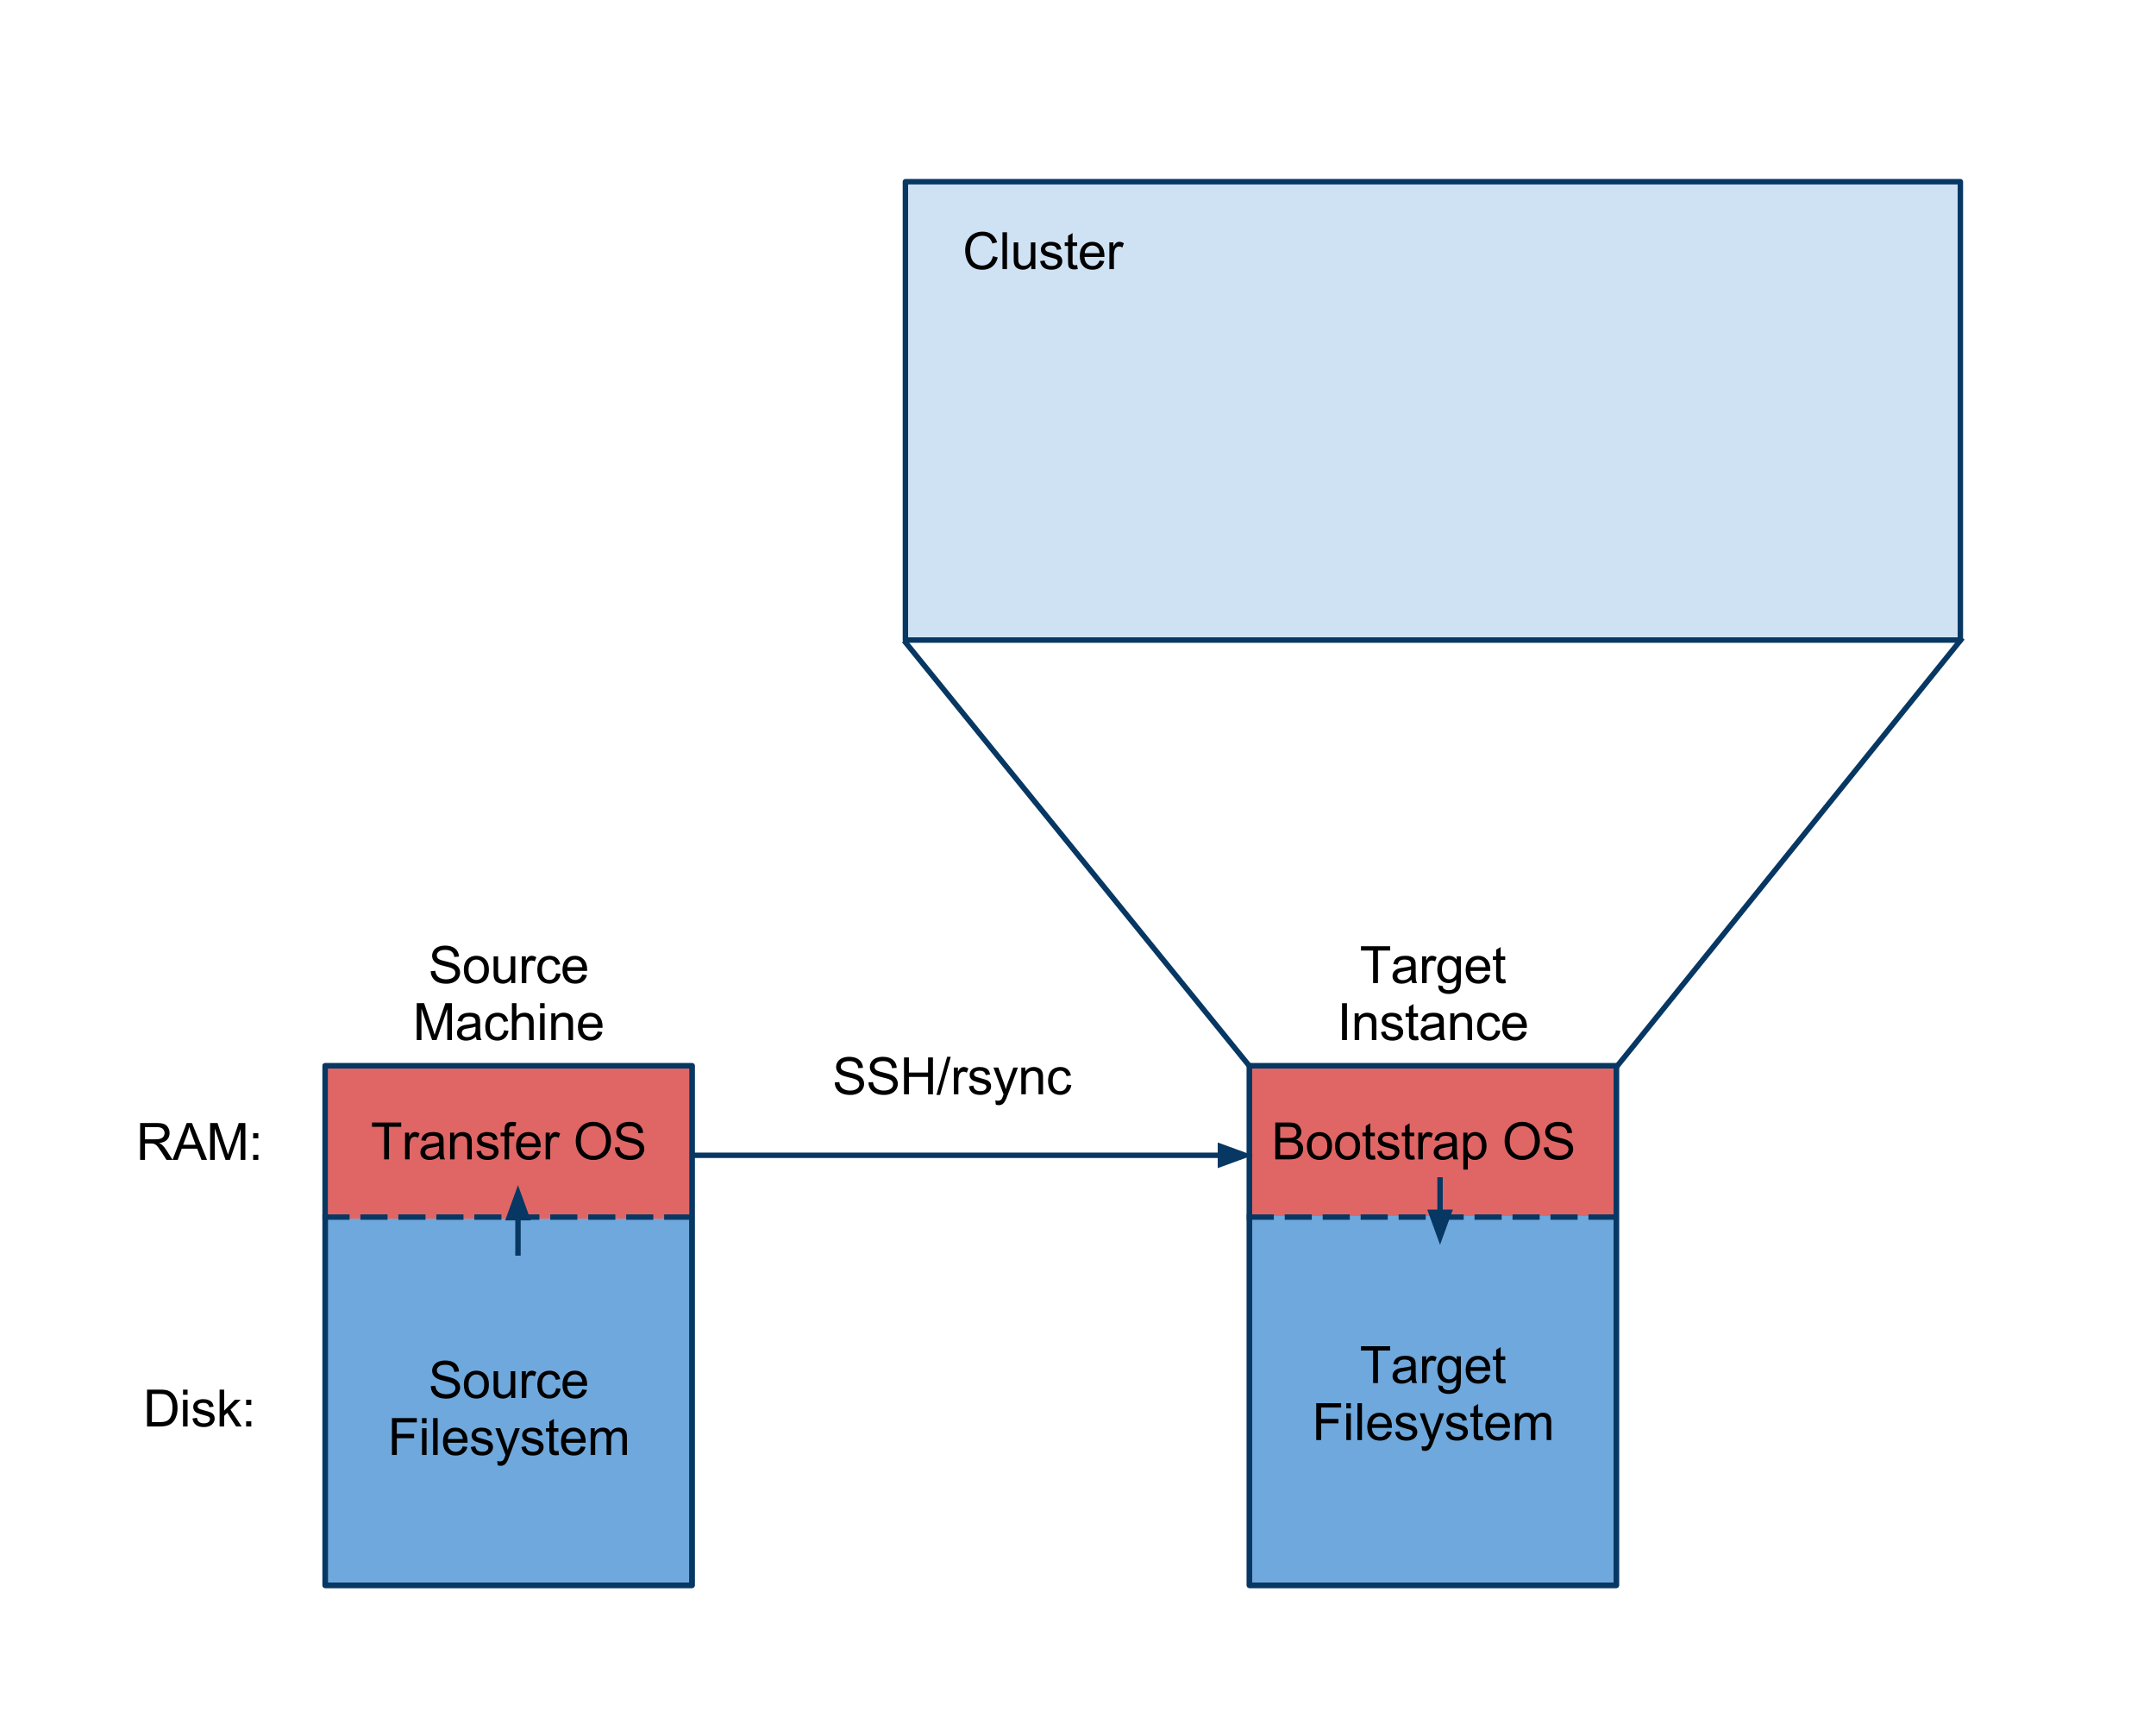 <?xml version="1.0" standalone="yes"?>

<svg version="1.1" viewBox="0.0 0.0 795.0 638.0" fill="none" stroke="none" stroke-linecap="square" stroke-miterlimit="10" clip-path="url(#clip0)" xmlns="http://www.w3.org/2000/svg" xmlns:xlink="http://www.w3.org/1999/xlink"><clipPath id="clip0"><path d="M0 0L795.0 0L795.0 638.0L0 638.0L0 0Z" clip-rule="nonzero"></path></clipPath><path d="M119.898 393.0L255.173 393.0L255.173 584.559L119.898 584.559Z" fill-rule="nonzero" fill="#6fa8dc" stroke="#073763" stroke-width="2.0" stroke-linejoin="round" stroke-linecap="butt"></path><path d="M120.323 393.0L254.748 393.0L254.748 449.378L120.323 449.378Z" fill-rule="nonzero" fill="#e06666"></path><path d="M119.898 393.0L255.173 393.0L255.173 584.559L119.898 584.559Z" fill-rule="nonzero" stroke="#073763" stroke-width="2.0" stroke-linejoin="round" stroke-linecap="butt"></path><path d="M119.898 448.78L255.173 448.78" fill-rule="nonzero" stroke="#073763" stroke-width="2.0" stroke-linejoin="round" stroke-linecap="butt" stroke-dasharray="8.0,6.0"></path><path d="M460.722 393.0L595.997 393.0L595.997 584.559L460.722 584.559Z" fill-rule="nonzero" fill="#6fa8dc" stroke="#073763" stroke-width="2.0" stroke-linejoin="round" stroke-linecap="butt"></path><path d="M461.147 393.0L595.572 393.0L595.572 448.37L461.147 448.37Z" fill-rule="nonzero" fill="#e06666"></path><path d="M460.722 393.0L595.997 393.0L595.997 584.559L460.722 584.559Z" fill-rule="nonzero" stroke="#073763" stroke-width="2.0" stroke-linejoin="round" stroke-linecap="butt"></path><path d="M460.722 448.78L595.997 448.78" fill-rule="nonzero" stroke="#073763" stroke-width="2.0" stroke-linejoin="round" stroke-linecap="butt" stroke-dasharray="8.0,6.0"></path><path d="M158.836 511.113L160.524 510.973Q160.649 511.988 161.086 512.644Q161.524 513.301 162.453 513.707Q163.383 514.113 164.539 514.113Q165.571 514.113 166.36 513.801Q167.149 513.488 167.539 512.957Q167.93 512.426 167.93 511.801Q167.93 511.16 167.555 510.683Q167.18 510.207 166.321 509.879Q165.774 509.66 163.899 509.215Q162.024 508.769 161.274 508.363Q160.305 507.848 159.828 507.098Q159.352 506.348 159.352 505.41Q159.352 504.379 159.938 503.48Q160.524 502.582 161.641 502.121Q162.758 501.66 164.133 501.66Q165.649 501.66 166.805 502.144Q167.961 502.629 168.578 503.574Q169.196 504.519 169.243 505.723L167.524 505.848Q167.383 504.566 166.578 503.902Q165.774 503.238 164.211 503.238Q162.586 503.238 161.836 503.84Q161.086 504.441 161.086 505.285Q161.086 506.019 161.618 506.488Q162.133 506.957 164.328 507.457Q166.524 507.957 167.336 508.332Q168.524 508.879 169.094 509.715Q169.664 510.551 169.664 511.644Q169.664 512.738 169.039 513.699Q168.414 514.66 167.25 515.191Q166.086 515.723 164.633 515.723Q162.789 515.723 161.539 515.183Q160.289 514.644 159.578 513.566Q158.868 512.488 158.836 511.113ZM171.039 510.566Q171.039 507.832 172.571 506.504Q173.836 505.41 175.664 505.41Q177.696 505.41 178.985 506.746Q180.274 508.082 180.274 510.426Q180.274 512.332 179.703 513.418Q179.133 514.504 178.047 515.105Q176.961 515.707 175.664 515.707Q173.602 515.707 172.321 514.379Q171.039 513.051 171.039 510.566ZM172.758 510.566Q172.758 512.457 173.586 513.394Q174.414 514.332 175.664 514.332Q176.914 514.332 177.735 513.387Q178.555 512.441 178.555 510.504Q178.555 508.676 177.727 507.738Q176.899 506.801 175.664 506.801Q174.414 506.801 173.586 507.738Q172.758 508.676 172.758 510.566ZM188.493 515.488L188.493 514.035Q187.352 515.707 185.368 515.707Q184.508 515.707 183.75 515.371Q182.993 515.035 182.625 514.535Q182.258 514.035 182.102 513.301Q182.008 512.801 182.008 511.738L182.008 505.629L183.68 505.629L183.68 511.098Q183.68 512.41 183.774 512.863Q183.93 513.519 184.446 513.894Q184.961 514.269 185.711 514.269Q186.461 514.269 187.118 513.887Q187.774 513.504 188.047 512.84Q188.321 512.176 188.321 510.91L188.321 505.629L189.993 505.629L189.993 515.488L188.493 515.488ZM192.399 515.488L192.399 505.629L193.899 505.629L193.899 507.129Q194.477 506.082 194.961 505.746Q195.446 505.41 196.039 505.41Q196.883 505.41 197.758 505.957L197.18 507.504Q196.571 507.144 195.946 507.144Q195.399 507.144 194.969 507.473Q194.539 507.801 194.352 508.379Q194.071 509.269 194.071 510.332L194.071 515.488L192.399 515.488ZM205.071 511.879L206.711 512.098Q206.446 513.785 205.336 514.746Q204.227 515.707 202.602 515.707Q200.586 515.707 199.36 514.387Q198.133 513.066 198.133 510.598Q198.133 509.004 198.657 507.808Q199.18 506.613 200.266 506.012Q201.352 505.41 202.618 505.41Q204.227 505.41 205.243 506.223Q206.258 507.035 206.555 508.535L204.93 508.785Q204.696 507.785 204.102 507.285Q203.508 506.785 202.68 506.785Q201.414 506.785 200.625 507.691Q199.836 508.598 199.836 510.551Q199.836 512.535 200.602 513.433Q201.368 514.332 202.586 514.332Q203.571 514.332 204.227 513.73Q204.883 513.129 205.071 511.879ZM214.711 512.316L216.43 512.535Q216.024 514.035 214.922 514.871Q213.821 515.707 212.102 515.707Q209.946 515.707 208.68 514.379Q207.414 513.051 207.414 510.644Q207.414 508.16 208.688 506.785Q209.961 505.41 212.008 505.41Q213.993 505.41 215.243 506.754Q216.493 508.098 216.493 510.551Q216.493 510.691 216.477 510.988L209.133 510.988Q209.227 512.613 210.055 513.473Q210.883 514.332 212.118 514.332Q213.024 514.332 213.672 513.855Q214.321 513.379 214.711 512.316ZM209.227 509.613L214.727 509.613Q214.618 508.379 214.102 507.754Q213.305 506.785 212.024 506.785Q210.883 506.785 210.094 507.558Q209.305 508.332 209.227 509.613Z" fill-rule="nonzero" fill="#000000"></path><path d="M144.524 536.488L144.524 522.894L153.696 522.894L153.696 524.488L146.321 524.488L146.321 528.707L152.696 528.707L152.696 530.316L146.321 530.316L146.321 536.488L144.524 536.488ZM155.618 524.801L155.618 522.894L157.289 522.894L157.289 524.801L155.618 524.801ZM155.618 536.488L155.618 526.629L157.289 526.629L157.289 536.488L155.618 536.488ZM159.711 536.488L159.711 522.894L161.383 522.894L161.383 536.488L159.711 536.488ZM170.633 533.316L172.352 533.535Q171.946 535.035 170.844 535.871Q169.743 536.707 168.024 536.707Q165.868 536.707 164.602 535.379Q163.336 534.051 163.336 531.644Q163.336 529.16 164.61 527.785Q165.883 526.41 167.93 526.41Q169.914 526.41 171.164 527.754Q172.414 529.098 172.414 531.551Q172.414 531.691 172.399 531.988L165.055 531.988Q165.149 533.613 165.977 534.473Q166.805 535.332 168.039 535.332Q168.946 535.332 169.594 534.855Q170.243 534.379 170.633 533.316ZM165.149 530.613L170.649 530.613Q170.539 529.379 170.024 528.754Q169.227 527.785 167.946 527.785Q166.805 527.785 166.016 528.558Q165.227 529.332 165.149 530.613ZM173.602 533.551L175.258 533.285Q175.399 534.285 176.032 534.808Q176.664 535.332 177.805 535.332Q178.961 535.332 179.516 534.863Q180.071 534.394 180.071 533.769Q180.071 533.207 179.586 532.879Q179.243 532.66 177.883 532.316Q176.039 531.848 175.328 531.512Q174.618 531.176 174.25 530.574Q173.883 529.973 173.883 529.254Q173.883 528.598 174.188 528.035Q174.493 527.473 175.008 527.098Q175.399 526.816 176.071 526.613Q176.743 526.41 177.508 526.41Q178.68 526.41 179.555 526.746Q180.43 527.082 180.844 527.652Q181.258 528.223 181.414 529.176L179.789 529.394Q179.68 528.644 179.141 528.215Q178.602 527.785 177.633 527.785Q176.477 527.785 175.993 528.168Q175.508 528.551 175.508 529.051Q175.508 529.379 175.711 529.644Q175.914 529.91 176.352 530.082Q176.602 530.176 177.821 530.519Q179.586 530.988 180.289 531.285Q180.993 531.582 181.391 532.16Q181.789 532.738 181.789 533.598Q181.789 534.426 181.305 535.168Q180.821 535.91 179.899 536.308Q178.977 536.707 177.821 536.707Q175.899 536.707 174.891 535.91Q173.883 535.113 173.602 533.551ZM183.524 540.285L183.352 538.723Q183.899 538.863 184.305 538.863Q184.852 538.863 185.188 538.676Q185.524 538.488 185.743 538.16Q185.899 537.91 186.243 536.91Q186.289 536.769 186.399 536.504L182.664 526.629L184.461 526.629L186.508 532.348Q186.914 533.426 187.227 534.629Q187.508 533.473 187.914 532.379L190.008 526.629L191.68 526.629L187.93 536.66Q187.336 538.285 186.993 538.894Q186.555 539.723 185.977 540.105Q185.399 540.488 184.602 540.488Q184.118 540.488 183.524 540.285ZM192.258 533.551L193.914 533.285Q194.055 534.285 194.688 534.808Q195.321 535.332 196.461 535.332Q197.618 535.332 198.172 534.863Q198.727 534.394 198.727 533.769Q198.727 533.207 198.243 532.879Q197.899 532.66 196.539 532.316Q194.696 531.848 193.985 531.512Q193.274 531.176 192.907 530.574Q192.539 529.973 192.539 529.254Q192.539 528.598 192.844 528.035Q193.149 527.473 193.664 527.098Q194.055 526.816 194.727 526.613Q195.399 526.41 196.164 526.41Q197.336 526.41 198.211 526.746Q199.086 527.082 199.5 527.652Q199.914 528.223 200.071 529.176L198.446 529.394Q198.336 528.644 197.797 528.215Q197.258 527.785 196.289 527.785Q195.133 527.785 194.649 528.168Q194.164 528.551 194.164 529.051Q194.164 529.379 194.368 529.644Q194.571 529.91 195.008 530.082Q195.258 530.176 196.477 530.519Q198.243 530.988 198.946 531.285Q199.649 531.582 200.047 532.16Q200.446 532.738 200.446 533.598Q200.446 534.426 199.961 535.168Q199.477 535.91 198.555 536.308Q197.633 536.707 196.477 536.707Q194.555 536.707 193.547 535.91Q192.539 535.113 192.258 533.551ZM205.914 534.988L206.149 536.473Q205.446 536.613 204.883 536.613Q203.977 536.613 203.477 536.324Q202.977 536.035 202.774 535.574Q202.571 535.113 202.571 533.598L202.571 527.941L201.336 527.941L201.336 526.629L202.571 526.629L202.571 524.191L204.227 523.191L204.227 526.629L205.914 526.629L205.914 527.941L204.227 527.941L204.227 533.691Q204.227 534.41 204.313 534.613Q204.399 534.816 204.602 534.941Q204.805 535.066 205.18 535.066Q205.446 535.066 205.914 534.988ZM214.18 533.316L215.899 533.535Q215.493 535.035 214.391 535.871Q213.289 536.707 211.571 536.707Q209.414 536.707 208.149 535.379Q206.883 534.051 206.883 531.644Q206.883 529.16 208.157 527.785Q209.43 526.41 211.477 526.41Q213.461 526.41 214.711 527.754Q215.961 529.098 215.961 531.551Q215.961 531.691 215.946 531.988L208.602 531.988Q208.696 533.613 209.524 534.473Q210.352 535.332 211.586 535.332Q212.493 535.332 213.141 534.855Q213.789 534.379 214.18 533.316ZM208.696 530.613L214.196 530.613Q214.086 529.379 213.571 528.754Q212.774 527.785 211.493 527.785Q210.352 527.785 209.563 528.558Q208.774 529.332 208.696 530.613ZM217.805 536.488L217.805 526.629L219.305 526.629L219.305 528.019Q219.758 527.301 220.532 526.855Q221.305 526.41 222.289 526.41Q223.383 526.41 224.086 526.863Q224.789 527.316 225.071 528.144Q226.243 526.41 228.118 526.41Q229.586 526.41 230.375 527.223Q231.164 528.035 231.164 529.723L231.164 536.488L229.493 536.488L229.493 530.285Q229.493 529.285 229.336 528.84Q229.18 528.394 228.75 528.129Q228.321 527.863 227.743 527.863Q226.711 527.863 226.024 528.551Q225.336 529.238 225.336 530.769L225.336 536.488L223.664 536.488L223.664 530.082Q223.664 528.973 223.258 528.418Q222.852 527.863 221.914 527.863Q221.211 527.863 220.61 528.23Q220.008 528.598 219.743 529.316Q219.477 530.035 219.477 531.379L219.477 536.488L217.805 536.488Z" fill-rule="nonzero" fill="#000000"></path><path d="M141.645 427.496L141.645 415.496L137.176 415.496L137.176 413.902L147.942 413.902L147.942 415.496L143.442 415.496L143.442 427.496L141.645 427.496ZM149.364 427.496L149.364 417.637L150.864 417.637L150.864 419.137Q151.442 418.09 151.926 417.754Q152.41 417.418 153.004 417.418Q153.848 417.418 154.723 417.965L154.145 419.512Q153.535 419.152 152.91 419.152Q152.364 419.152 151.934 419.48Q151.504 419.809 151.317 420.387Q151.035 421.277 151.035 422.34L151.035 427.496L149.364 427.496ZM162.02 426.277Q161.082 427.074 160.223 427.394Q159.364 427.715 158.379 427.715Q156.77 427.715 155.895 426.926Q155.02 426.137 155.02 424.902Q155.02 424.168 155.348 423.574Q155.676 422.98 156.207 422.621Q156.739 422.262 157.41 422.074Q157.91 421.934 158.895 421.824Q160.926 421.574 161.879 421.246Q161.879 420.902 161.879 420.809Q161.879 419.793 161.41 419.371Q160.77 418.809 159.504 418.809Q158.332 418.809 157.77 419.215Q157.207 419.621 156.942 420.684L155.301 420.449Q155.535 419.402 156.043 418.762Q156.551 418.121 157.512 417.769Q158.473 417.418 159.754 417.418Q161.02 417.418 161.801 417.715Q162.582 418.012 162.957 418.465Q163.332 418.918 163.473 419.605Q163.567 420.027 163.567 421.137L163.567 423.371Q163.567 425.699 163.668 426.316Q163.77 426.934 164.098 427.496L162.348 427.496Q162.082 426.98 162.02 426.277ZM161.879 422.559Q160.973 422.918 159.145 423.184Q158.114 423.324 157.692 423.512Q157.27 423.699 157.035 424.059Q156.801 424.418 156.801 424.855Q156.801 425.527 157.309 425.973Q157.817 426.418 158.785 426.418Q159.754 426.418 160.504 425.988Q161.254 425.559 161.614 424.84Q161.879 424.262 161.879 423.168L161.879 422.559ZM165.957 427.496L165.957 417.637L167.457 417.637L167.457 419.043Q168.551 417.418 170.598 417.418Q171.489 417.418 172.239 417.738Q172.989 418.059 173.356 418.582Q173.723 419.105 173.879 419.809Q173.973 420.277 173.973 421.434L173.973 427.496L172.301 427.496L172.301 421.496Q172.301 420.48 172.106 419.973Q171.91 419.465 171.41 419.168Q170.91 418.871 170.239 418.871Q169.176 418.871 168.403 419.543Q167.629 420.215 167.629 422.121L167.629 427.496L165.957 427.496ZM175.66 424.559L177.317 424.293Q177.457 425.293 178.09 425.816Q178.723 426.34 179.864 426.34Q181.02 426.34 181.575 425.871Q182.129 425.402 182.129 424.777Q182.129 424.215 181.645 423.887Q181.301 423.668 179.942 423.324Q178.098 422.855 177.387 422.519Q176.676 422.184 176.309 421.582Q175.942 420.98 175.942 420.262Q175.942 419.605 176.246 419.043Q176.551 418.48 177.067 418.105Q177.457 417.824 178.129 417.621Q178.801 417.418 179.567 417.418Q180.739 417.418 181.614 417.754Q182.489 418.09 182.903 418.66Q183.317 419.23 183.473 420.184L181.848 420.402Q181.739 419.652 181.2 419.223Q180.66 418.793 179.692 418.793Q178.535 418.793 178.051 419.176Q177.567 419.559 177.567 420.059Q177.567 420.387 177.77 420.652Q177.973 420.918 178.41 421.09Q178.66 421.184 179.879 421.527Q181.645 421.996 182.348 422.293Q183.051 422.59 183.45 423.168Q183.848 423.746 183.848 424.605Q183.848 425.434 183.364 426.176Q182.879 426.918 181.957 427.316Q181.035 427.715 179.879 427.715Q177.957 427.715 176.95 426.918Q175.942 426.121 175.66 424.559ZM186.067 427.496L186.067 418.949L184.582 418.949L184.582 417.637L186.067 417.637L186.067 416.59Q186.067 415.605 186.239 415.121Q186.473 414.465 187.082 414.066Q187.692 413.668 188.785 413.668Q189.489 413.668 190.348 413.824L190.098 415.293Q189.582 415.199 189.114 415.199Q188.348 415.199 188.035 415.519Q187.723 415.84 187.723 416.73L187.723 417.637L189.645 417.637L189.645 418.949L187.723 418.949L187.723 427.496L186.067 427.496ZM197.598 424.324L199.317 424.543Q198.91 426.043 197.809 426.879Q196.707 427.715 194.989 427.715Q192.832 427.715 191.567 426.387Q190.301 425.059 190.301 422.652Q190.301 420.168 191.575 418.793Q192.848 417.418 194.895 417.418Q196.879 417.418 198.129 418.762Q199.379 420.105 199.379 422.559Q199.379 422.699 199.364 422.996L192.02 422.996Q192.114 424.621 192.942 425.48Q193.77 426.34 195.004 426.34Q195.91 426.34 196.559 425.863Q197.207 425.387 197.598 424.324ZM192.114 421.621L197.614 421.621Q197.504 420.387 196.989 419.762Q196.192 418.793 194.91 418.793Q193.77 418.793 192.981 419.566Q192.192 420.34 192.114 421.621ZM201.207 427.496L201.207 417.637L202.707 417.637L202.707 419.137Q203.285 418.09 203.77 417.754Q204.254 417.418 204.848 417.418Q205.692 417.418 206.567 417.965L205.989 419.512Q205.379 419.152 204.754 419.152Q204.207 419.152 203.778 419.48Q203.348 419.809 203.16 420.387Q202.879 421.277 202.879 422.34L202.879 427.496L201.207 427.496ZM212.301 420.871Q212.301 417.48 214.121 415.566Q215.942 413.652 218.817 413.652Q220.692 413.652 222.207 414.551Q223.723 415.449 224.512 417.059Q225.301 418.668 225.301 420.715Q225.301 422.777 224.465 424.41Q223.629 426.043 222.098 426.887Q220.567 427.73 218.801 427.73Q216.879 427.73 215.371 426.801Q213.864 425.871 213.082 424.269Q212.301 422.668 212.301 420.871ZM214.16 420.902Q214.16 423.355 215.481 424.769Q216.801 426.184 218.785 426.184Q220.817 426.184 222.129 424.754Q223.442 423.324 223.442 420.699Q223.442 419.043 222.887 417.809Q222.332 416.574 221.246 415.887Q220.16 415.199 218.817 415.199Q216.91 415.199 215.535 416.512Q214.16 417.824 214.16 420.902ZM226.739 423.121L228.426 422.98Q228.551 423.996 228.989 424.652Q229.426 425.309 230.356 425.715Q231.285 426.121 232.442 426.121Q233.473 426.121 234.262 425.809Q235.051 425.496 235.442 424.965Q235.832 424.434 235.832 423.809Q235.832 423.168 235.457 422.691Q235.082 422.215 234.223 421.887Q233.676 421.668 231.801 421.223Q229.926 420.777 229.176 420.371Q228.207 419.855 227.731 419.105Q227.254 418.355 227.254 417.418Q227.254 416.387 227.84 415.488Q228.426 414.59 229.543 414.129Q230.66 413.668 232.035 413.668Q233.551 413.668 234.707 414.152Q235.864 414.637 236.481 415.582Q237.098 416.527 237.145 417.73L235.426 417.855Q235.285 416.574 234.481 415.91Q233.676 415.246 232.114 415.246Q230.489 415.246 229.739 415.848Q228.989 416.449 228.989 417.293Q228.989 418.027 229.52 418.496Q230.035 418.965 232.231 419.465Q234.426 419.965 235.239 420.34Q236.426 420.887 236.996 421.723Q237.567 422.559 237.567 423.652Q237.567 424.746 236.942 425.707Q236.317 426.668 235.153 427.199Q233.989 427.73 232.535 427.73Q230.692 427.73 229.442 427.191Q228.192 426.652 227.481 425.574Q226.77 424.496 226.739 423.121Z" fill-rule="nonzero" fill="#000000"></path><path d="M470.254 427.5L470.254 413.906L475.364 413.906Q476.91 413.906 477.856 414.312Q478.801 414.719 479.332 415.578Q479.864 416.438 479.864 417.375Q479.864 418.25 479.395 419.023Q478.926 419.797 477.957 420.266Q479.192 420.625 479.856 421.5Q480.52 422.375 480.52 423.562Q480.52 424.516 480.121 425.336Q479.723 426.156 479.129 426.602Q478.535 427.047 477.637 427.273Q476.739 427.5 475.442 427.5L470.254 427.5ZM472.051 419.609L474.989 419.609Q476.192 419.609 476.707 419.453Q477.395 419.25 477.746 418.781Q478.098 418.312 478.098 417.594Q478.098 416.922 477.77 416.406Q477.442 415.891 476.84 415.695Q476.239 415.5 474.77 415.5L472.051 415.5L472.051 419.609ZM472.051 425.891L475.442 425.891Q476.317 425.891 476.66 425.828Q477.285 425.719 477.707 425.461Q478.129 425.203 478.395 424.703Q478.66 424.203 478.66 423.562Q478.66 422.797 478.27 422.234Q477.879 421.672 477.192 421.445Q476.504 421.219 475.207 421.219L472.051 421.219L472.051 425.891ZM481.926 422.578Q481.926 419.844 483.457 418.516Q484.723 417.422 486.551 417.422Q488.582 417.422 489.871 418.758Q491.16 420.094 491.16 422.438Q491.16 424.344 490.59 425.43Q490.02 426.516 488.934 427.117Q487.848 427.719 486.551 427.719Q484.489 427.719 483.207 426.391Q481.926 425.062 481.926 422.578ZM483.645 422.578Q483.645 424.469 484.473 425.406Q485.301 426.344 486.551 426.344Q487.801 426.344 488.621 425.398Q489.442 424.453 489.442 422.516Q489.442 420.688 488.614 419.75Q487.785 418.812 486.551 418.812Q485.301 418.812 484.473 419.75Q483.645 420.688 483.645 422.578ZM492.301 422.578Q492.301 419.844 493.832 418.516Q495.098 417.422 496.926 417.422Q498.957 417.422 500.246 418.758Q501.535 420.094 501.535 422.438Q501.535 424.344 500.965 425.43Q500.395 426.516 499.309 427.117Q498.223 427.719 496.926 427.719Q494.864 427.719 493.582 426.391Q492.301 425.062 492.301 422.578ZM494.02 422.578Q494.02 424.469 494.848 425.406Q495.676 426.344 496.926 426.344Q498.176 426.344 498.996 425.398Q499.817 424.453 499.817 422.516Q499.817 420.688 498.989 419.75Q498.16 418.812 496.926 418.812Q495.676 418.812 494.848 419.75Q494.02 420.688 494.02 422.578ZM506.957 426.0L507.192 427.484Q506.489 427.625 505.926 427.625Q505.02 427.625 504.52 427.336Q504.02 427.047 503.817 426.586Q503.614 426.125 503.614 424.609L503.614 418.953L502.379 418.953L502.379 417.641L503.614 417.641L503.614 415.203L505.27 414.203L505.27 417.641L506.957 417.641L506.957 418.953L505.27 418.953L505.27 424.703Q505.27 425.422 505.356 425.625Q505.442 425.828 505.645 425.953Q505.848 426.078 506.223 426.078Q506.489 426.078 506.957 426.0ZM507.817 424.562L509.473 424.297Q509.614 425.297 510.246 425.82Q510.879 426.344 512.02 426.344Q513.176 426.344 513.731 425.875Q514.285 425.406 514.285 424.781Q514.285 424.219 513.801 423.891Q513.457 423.672 512.098 423.328Q510.254 422.859 509.543 422.523Q508.832 422.188 508.465 421.586Q508.098 420.984 508.098 420.266Q508.098 419.609 508.403 419.047Q508.707 418.484 509.223 418.109Q509.614 417.828 510.285 417.625Q510.957 417.422 511.723 417.422Q512.895 417.422 513.77 417.758Q514.645 418.094 515.059 418.664Q515.473 419.234 515.629 420.188L514.004 420.406Q513.895 419.656 513.356 419.227Q512.817 418.797 511.848 418.797Q510.692 418.797 510.207 419.18Q509.723 419.562 509.723 420.062Q509.723 420.391 509.926 420.656Q510.129 420.922 510.567 421.094Q510.817 421.188 512.035 421.531Q513.801 422.0 514.504 422.297Q515.207 422.594 515.606 423.172Q516.004 423.75 516.004 424.609Q516.004 425.438 515.52 426.18Q515.035 426.922 514.114 427.32Q513.192 427.719 512.035 427.719Q510.114 427.719 509.106 426.922Q508.098 426.125 507.817 424.562ZM521.473 426.0L521.707 427.484Q521.004 427.625 520.442 427.625Q519.535 427.625 519.035 427.336Q518.535 427.047 518.332 426.586Q518.129 426.125 518.129 424.609L518.129 418.953L516.895 418.953L516.895 417.641L518.129 417.641L518.129 415.203L519.785 414.203L519.785 417.641L521.473 417.641L521.473 418.953L519.785 418.953L519.785 424.703Q519.785 425.422 519.871 425.625Q519.957 425.828 520.16 425.953Q520.364 426.078 520.739 426.078Q521.004 426.078 521.473 426.0ZM522.989 427.5L522.989 417.641L524.489 417.641L524.489 419.141Q525.067 418.094 525.551 417.758Q526.035 417.422 526.629 417.422Q527.473 417.422 528.348 417.969L527.77 419.516Q527.16 419.156 526.535 419.156Q525.989 419.156 525.559 419.484Q525.129 419.812 524.942 420.391Q524.66 421.281 524.66 422.344L524.66 427.5L522.989 427.5ZM535.645 426.281Q534.707 427.078 533.848 427.398Q532.989 427.719 532.004 427.719Q530.395 427.719 529.52 426.93Q528.645 426.141 528.645 424.906Q528.645 424.172 528.973 423.578Q529.301 422.984 529.832 422.625Q530.364 422.266 531.035 422.078Q531.535 421.938 532.52 421.828Q534.551 421.578 535.504 421.25Q535.504 420.906 535.504 420.812Q535.504 419.797 535.035 419.375Q534.395 418.812 533.129 418.812Q531.957 418.812 531.395 419.219Q530.832 419.625 530.567 420.688L528.926 420.453Q529.16 419.406 529.668 418.766Q530.176 418.125 531.137 417.773Q532.098 417.422 533.379 417.422Q534.645 417.422 535.426 417.719Q536.207 418.016 536.582 418.469Q536.957 418.922 537.098 419.609Q537.192 420.031 537.192 421.141L537.192 423.375Q537.192 425.703 537.293 426.32Q537.395 426.938 537.723 427.5L535.973 427.5Q535.707 426.984 535.645 426.281ZM535.504 422.562Q534.598 422.922 532.77 423.188Q531.739 423.328 531.317 423.516Q530.895 423.703 530.66 424.062Q530.426 424.422 530.426 424.859Q530.426 425.531 530.934 425.977Q531.442 426.422 532.41 426.422Q533.379 426.422 534.129 425.992Q534.879 425.562 535.239 424.844Q535.504 424.266 535.504 423.172L535.504 422.562ZM539.582 431.281L539.582 417.641L541.114 417.641L541.114 418.922Q541.645 418.172 542.324 417.797Q543.004 417.422 543.957 417.422Q545.223 417.422 546.192 418.07Q547.16 418.719 547.653 419.906Q548.145 421.094 548.145 422.5Q548.145 424.016 547.598 425.227Q547.051 426.438 546.02 427.078Q544.989 427.719 543.848 427.719Q543.004 427.719 542.34 427.367Q541.676 427.016 541.254 426.484L541.254 431.281L539.582 431.281ZM541.098 422.625Q541.098 424.531 541.871 425.438Q542.645 426.344 543.739 426.344Q544.848 426.344 545.637 425.406Q546.426 424.469 546.426 422.484Q546.426 420.609 545.653 419.672Q544.879 418.734 543.801 418.734Q542.739 418.734 541.918 419.734Q541.098 420.734 541.098 422.625ZM554.817 420.875Q554.817 417.484 556.637 415.57Q558.457 413.656 561.332 413.656Q563.207 413.656 564.723 414.555Q566.239 415.453 567.028 417.062Q567.817 418.672 567.817 420.719Q567.817 422.781 566.981 424.414Q566.145 426.047 564.614 426.891Q563.082 427.734 561.317 427.734Q559.395 427.734 557.887 426.805Q556.379 425.875 555.598 424.273Q554.817 422.672 554.817 420.875ZM556.676 420.906Q556.676 423.359 557.996 424.773Q559.317 426.188 561.301 426.188Q563.332 426.188 564.645 424.758Q565.957 423.328 565.957 420.703Q565.957 419.047 565.403 417.812Q564.848 416.578 563.762 415.891Q562.676 415.203 561.332 415.203Q559.426 415.203 558.051 416.516Q556.676 417.828 556.676 420.906ZM569.27 423.125L570.957 422.984Q571.082 424.0 571.52 424.656Q571.957 425.312 572.887 425.719Q573.817 426.125 574.973 426.125Q576.004 426.125 576.793 425.812Q577.582 425.5 577.973 424.969Q578.364 424.438 578.364 423.812Q578.364 423.172 577.989 422.695Q577.614 422.219 576.754 421.891Q576.207 421.672 574.332 421.227Q572.457 420.781 571.707 420.375Q570.739 419.859 570.262 419.109Q569.785 418.359 569.785 417.422Q569.785 416.391 570.371 415.492Q570.957 414.594 572.074 414.133Q573.192 413.672 574.567 413.672Q576.082 413.672 577.239 414.156Q578.395 414.641 579.012 415.586Q579.629 416.531 579.676 417.734L577.957 417.859Q577.817 416.578 577.012 415.914Q576.207 415.25 574.645 415.25Q573.02 415.25 572.27 415.852Q571.52 416.453 571.52 417.297Q571.52 418.031 572.051 418.5Q572.567 418.969 574.762 419.469Q576.957 419.969 577.77 420.344Q578.957 420.891 579.528 421.727Q580.098 422.562 580.098 423.656Q580.098 424.75 579.473 425.711Q578.848 426.672 577.684 427.203Q576.52 427.734 575.067 427.734Q573.223 427.734 571.973 427.195Q570.723 426.656 570.012 425.578Q569.301 424.5 569.27 423.125Z" fill-rule="nonzero" fill="#000000"></path><path d="M506.317 509.996L506.317 497.996L501.848 497.996L501.848 496.402L512.614 496.402L512.614 497.996L508.114 497.996L508.114 509.996L506.317 509.996ZM520.473 508.777Q519.535 509.574 518.676 509.894Q517.817 510.215 516.832 510.215Q515.223 510.215 514.348 509.426Q513.473 508.637 513.473 507.402Q513.473 506.668 513.801 506.074Q514.129 505.48 514.66 505.121Q515.192 504.762 515.864 504.574Q516.364 504.434 517.348 504.324Q519.379 504.074 520.332 503.746Q520.332 503.402 520.332 503.309Q520.332 502.293 519.864 501.871Q519.223 501.309 517.957 501.309Q516.785 501.309 516.223 501.715Q515.66 502.121 515.395 503.184L513.754 502.949Q513.989 501.902 514.496 501.262Q515.004 500.621 515.965 500.269Q516.926 499.918 518.207 499.918Q519.473 499.918 520.254 500.215Q521.035 500.512 521.41 500.965Q521.785 501.418 521.926 502.105Q522.02 502.527 522.02 503.637L522.02 505.871Q522.02 508.199 522.121 508.816Q522.223 509.434 522.551 509.996L520.801 509.996Q520.535 509.48 520.473 508.777ZM520.332 505.059Q519.426 505.418 517.598 505.684Q516.567 505.824 516.145 506.012Q515.723 506.199 515.489 506.559Q515.254 506.918 515.254 507.355Q515.254 508.027 515.762 508.473Q516.27 508.918 517.239 508.918Q518.207 508.918 518.957 508.488Q519.707 508.059 520.067 507.34Q520.332 506.762 520.332 505.668L520.332 505.059ZM524.395 509.996L524.395 500.137L525.895 500.137L525.895 501.637Q526.473 500.59 526.957 500.254Q527.442 499.918 528.035 499.918Q528.879 499.918 529.754 500.465L529.176 502.012Q528.567 501.652 527.942 501.652Q527.395 501.652 526.965 501.98Q526.535 502.309 526.348 502.887Q526.067 503.777 526.067 504.84L526.067 509.996L524.395 509.996ZM530.332 510.809L531.942 511.059Q532.051 511.809 532.52 512.152Q533.129 512.605 534.207 512.605Q535.379 512.605 536.004 512.144Q536.629 511.684 536.864 510.855Q536.989 510.34 536.973 508.699Q535.879 509.996 534.254 509.996Q532.223 509.996 531.106 508.527Q529.989 507.059 529.989 505.012Q529.989 503.605 530.504 502.41Q531.02 501.215 531.989 500.566Q532.957 499.918 534.254 499.918Q536.004 499.918 537.129 501.324L537.129 500.137L538.676 500.137L538.676 508.652Q538.676 510.965 538.207 511.926Q537.739 512.887 536.723 513.441Q535.707 513.996 534.223 513.996Q532.457 513.996 531.371 513.199Q530.285 512.402 530.332 510.809ZM531.707 504.887Q531.707 506.84 532.481 507.73Q533.254 508.621 534.41 508.621Q535.551 508.621 536.332 507.73Q537.114 506.84 537.114 504.949Q537.114 503.137 536.309 502.223Q535.504 501.309 534.379 501.309Q533.27 501.309 532.489 502.207Q531.707 503.105 531.707 504.887ZM547.754 506.824L549.473 507.043Q549.067 508.543 547.965 509.379Q546.864 510.215 545.145 510.215Q542.989 510.215 541.723 508.887Q540.457 507.559 540.457 505.152Q540.457 502.668 541.731 501.293Q543.004 499.918 545.051 499.918Q547.035 499.918 548.285 501.262Q549.535 502.605 549.535 505.059Q549.535 505.199 549.52 505.496L542.176 505.496Q542.27 507.121 543.098 507.98Q543.926 508.84 545.16 508.84Q546.067 508.84 546.715 508.363Q547.364 507.887 547.754 506.824ZM542.27 504.121L547.77 504.121Q547.66 502.887 547.145 502.262Q546.348 501.293 545.067 501.293Q543.926 501.293 543.137 502.066Q542.348 502.84 542.27 504.121ZM555.035 508.496L555.27 509.98Q554.567 510.121 554.004 510.121Q553.098 510.121 552.598 509.832Q552.098 509.543 551.895 509.082Q551.692 508.621 551.692 507.105L551.692 501.449L550.457 501.449L550.457 500.137L551.692 500.137L551.692 497.699L553.348 496.699L553.348 500.137L555.035 500.137L555.035 501.449L553.348 501.449L553.348 507.199Q553.348 507.918 553.434 508.121Q553.52 508.324 553.723 508.449Q553.926 508.574 554.301 508.574Q554.567 508.574 555.035 508.496Z" fill-rule="nonzero" fill="#000000"></path><path d="M485.348 530.996L485.348 517.402L494.52 517.402L494.52 518.996L487.145 518.996L487.145 523.215L493.52 523.215L493.52 524.824L487.145 524.824L487.145 530.996L485.348 530.996ZM496.442 519.309L496.442 517.402L498.114 517.402L498.114 519.309L496.442 519.309ZM496.442 530.996L496.442 521.137L498.114 521.137L498.114 530.996L496.442 530.996ZM500.535 530.996L500.535 517.402L502.207 517.402L502.207 530.996L500.535 530.996ZM511.457 527.824L513.176 528.043Q512.77 529.543 511.668 530.379Q510.567 531.215 508.848 531.215Q506.692 531.215 505.426 529.887Q504.16 528.559 504.16 526.152Q504.16 523.668 505.434 522.293Q506.707 520.918 508.754 520.918Q510.739 520.918 511.989 522.262Q513.239 523.605 513.239 526.059Q513.239 526.199 513.223 526.496L505.879 526.496Q505.973 528.121 506.801 528.98Q507.629 529.84 508.864 529.84Q509.77 529.84 510.418 529.363Q511.067 528.887 511.457 527.824ZM505.973 525.121L511.473 525.121Q511.364 523.887 510.848 523.262Q510.051 522.293 508.77 522.293Q507.629 522.293 506.84 523.066Q506.051 523.84 505.973 525.121ZM514.426 528.059L516.082 527.793Q516.223 528.793 516.856 529.316Q517.489 529.84 518.629 529.84Q519.785 529.84 520.34 529.371Q520.895 528.902 520.895 528.277Q520.895 527.715 520.41 527.387Q520.067 527.168 518.707 526.824Q516.864 526.355 516.153 526.019Q515.442 525.684 515.074 525.082Q514.707 524.48 514.707 523.762Q514.707 523.105 515.012 522.543Q515.317 521.98 515.832 521.605Q516.223 521.324 516.895 521.121Q517.567 520.918 518.332 520.918Q519.504 520.918 520.379 521.254Q521.254 521.59 521.668 522.16Q522.082 522.73 522.239 523.684L520.614 523.902Q520.504 523.152 519.965 522.723Q519.426 522.293 518.457 522.293Q517.301 522.293 516.817 522.676Q516.332 523.059 516.332 523.559Q516.332 523.887 516.535 524.152Q516.739 524.418 517.176 524.59Q517.426 524.684 518.645 525.027Q520.41 525.496 521.114 525.793Q521.817 526.09 522.215 526.668Q522.614 527.246 522.614 528.105Q522.614 528.934 522.129 529.676Q521.645 530.418 520.723 530.816Q519.801 531.215 518.645 531.215Q516.723 531.215 515.715 530.418Q514.707 529.621 514.426 528.059ZM524.348 534.793L524.176 533.23Q524.723 533.371 525.129 533.371Q525.676 533.371 526.012 533.184Q526.348 532.996 526.567 532.668Q526.723 532.418 527.067 531.418Q527.114 531.277 527.223 531.012L523.489 521.137L525.285 521.137L527.332 526.855Q527.739 527.934 528.051 529.137Q528.332 527.98 528.739 526.887L530.832 521.137L532.504 521.137L528.754 531.168Q528.16 532.793 527.817 533.402Q527.379 534.23 526.801 534.613Q526.223 534.996 525.426 534.996Q524.942 534.996 524.348 534.793ZM533.082 528.059L534.739 527.793Q534.879 528.793 535.512 529.316Q536.145 529.84 537.285 529.84Q538.442 529.84 538.996 529.371Q539.551 528.902 539.551 528.277Q539.551 527.715 539.067 527.387Q538.723 527.168 537.364 526.824Q535.52 526.355 534.809 526.019Q534.098 525.684 533.731 525.082Q533.364 524.48 533.364 523.762Q533.364 523.105 533.668 522.543Q533.973 521.98 534.489 521.605Q534.879 521.324 535.551 521.121Q536.223 520.918 536.989 520.918Q538.16 520.918 539.035 521.254Q539.91 521.59 540.324 522.16Q540.739 522.73 540.895 523.684L539.27 523.902Q539.16 523.152 538.621 522.723Q538.082 522.293 537.114 522.293Q535.957 522.293 535.473 522.676Q534.989 523.059 534.989 523.559Q534.989 523.887 535.192 524.152Q535.395 524.418 535.832 524.59Q536.082 524.684 537.301 525.027Q539.067 525.496 539.77 525.793Q540.473 526.09 540.871 526.668Q541.27 527.246 541.27 528.105Q541.27 528.934 540.785 529.676Q540.301 530.418 539.379 530.816Q538.457 531.215 537.301 531.215Q535.379 531.215 534.371 530.418Q533.364 529.621 533.082 528.059ZM546.739 529.496L546.973 530.98Q546.27 531.121 545.707 531.121Q544.801 531.121 544.301 530.832Q543.801 530.543 543.598 530.082Q543.395 529.621 543.395 528.105L543.395 522.449L542.16 522.449L542.16 521.137L543.395 521.137L543.395 518.699L545.051 517.699L545.051 521.137L546.739 521.137L546.739 522.449L545.051 522.449L545.051 528.199Q545.051 528.918 545.137 529.121Q545.223 529.324 545.426 529.449Q545.629 529.574 546.004 529.574Q546.27 529.574 546.739 529.496ZM555.004 527.824L556.723 528.043Q556.317 529.543 555.215 530.379Q554.114 531.215 552.395 531.215Q550.239 531.215 548.973 529.887Q547.707 528.559 547.707 526.152Q547.707 523.668 548.981 522.293Q550.254 520.918 552.301 520.918Q554.285 520.918 555.535 522.262Q556.785 523.605 556.785 526.059Q556.785 526.199 556.77 526.496L549.426 526.496Q549.52 528.121 550.348 528.98Q551.176 529.84 552.41 529.84Q553.317 529.84 553.965 529.363Q554.614 528.887 555.004 527.824ZM549.52 525.121L555.02 525.121Q554.91 523.887 554.395 523.262Q553.598 522.293 552.317 522.293Q551.176 522.293 550.387 523.066Q549.598 523.84 549.52 525.121ZM558.629 530.996L558.629 521.137L560.129 521.137L560.129 522.527Q560.582 521.809 561.356 521.363Q562.129 520.918 563.114 520.918Q564.207 520.918 564.91 521.371Q565.614 521.824 565.895 522.652Q567.067 520.918 568.942 520.918Q570.41 520.918 571.199 521.73Q571.989 522.543 571.989 524.23L571.989 530.996L570.317 530.996L570.317 524.793Q570.317 523.793 570.16 523.348Q570.004 522.902 569.574 522.637Q569.145 522.371 568.567 522.371Q567.535 522.371 566.848 523.059Q566.16 523.746 566.16 525.277L566.16 530.996L564.489 530.996L564.489 524.59Q564.489 523.48 564.082 522.926Q563.676 522.371 562.739 522.371Q562.035 522.371 561.434 522.738Q560.832 523.105 560.567 523.824Q560.301 524.543 560.301 525.887L560.301 530.996L558.629 530.996Z" fill-rule="nonzero" fill="#000000"></path><path d="M333.856 67.0L722.864 67.0L722.864 236.008L333.856 236.008Z" fill-rule="nonzero" fill="#cfe2f3" stroke="#073763" stroke-width="2.0" stroke-linejoin="round" stroke-linecap="butt"></path><path d="M723.0 236.0L595.976 393.512" fill-rule="nonzero" stroke="#073763" stroke-width="2.0" stroke-linejoin="round" stroke-linecap="butt"></path><path d="M334.0 237.0L460.52 392.843" fill-rule="nonzero" stroke="#073763" stroke-width="2.0" stroke-linejoin="round" stroke-linecap="butt"></path><path d="M366.12 94.469L367.917 94.922Q367.355 97.141 365.886 98.305Q364.417 99.469 362.292 99.469Q360.089 99.469 358.714 98.57Q357.339 97.672 356.62 95.977Q355.902 94.281 355.902 92.328Q355.902 90.203 356.706 88.625Q357.511 87.047 359.011 86.227Q360.511 85.406 362.308 85.406Q364.355 85.406 365.745 86.445Q367.136 87.484 367.683 89.359L365.917 89.781Q365.449 88.297 364.542 87.617Q363.636 86.938 362.277 86.938Q360.714 86.938 359.659 87.688Q358.605 88.438 358.175 89.711Q357.745 90.984 357.745 92.328Q357.745 94.062 358.253 95.352Q358.761 96.641 359.831 97.281Q360.902 97.922 362.136 97.922Q363.652 97.922 364.699 97.055Q365.745 96.188 366.12 94.469ZM369.652 99.234L369.652 85.641L371.324 85.641L371.324 99.234L369.652 99.234ZM380.277 99.234L380.277 97.781Q379.136 99.453 377.152 99.453Q376.292 99.453 375.534 99.117Q374.777 98.781 374.409 98.281Q374.042 97.781 373.886 97.047Q373.792 96.547 373.792 95.484L373.792 89.375L375.464 89.375L375.464 94.844Q375.464 96.156 375.558 96.609Q375.714 97.266 376.23 97.641Q376.745 98.016 377.495 98.016Q378.245 98.016 378.902 97.633Q379.558 97.25 379.831 96.586Q380.105 95.922 380.105 94.656L380.105 89.375L381.777 89.375L381.777 99.234L380.277 99.234ZM383.527 96.297L385.183 96.031Q385.324 97.031 385.956 97.555Q386.589 98.078 387.73 98.078Q388.886 98.078 389.441 97.609Q389.995 97.141 389.995 96.516Q389.995 95.953 389.511 95.625Q389.167 95.406 387.808 95.062Q385.964 94.594 385.253 94.258Q384.542 93.922 384.175 93.32Q383.808 92.719 383.808 92.0Q383.808 91.344 384.113 90.781Q384.417 90.219 384.933 89.844Q385.324 89.562 385.995 89.359Q386.667 89.156 387.433 89.156Q388.605 89.156 389.48 89.492Q390.355 89.828 390.769 90.398Q391.183 90.969 391.339 91.922L389.714 92.141Q389.605 91.391 389.066 90.961Q388.527 90.531 387.558 90.531Q386.402 90.531 385.917 90.914Q385.433 91.297 385.433 91.797Q385.433 92.125 385.636 92.391Q385.839 92.656 386.277 92.828Q386.527 92.922 387.745 93.266Q389.511 93.734 390.214 94.031Q390.917 94.328 391.316 94.906Q391.714 95.484 391.714 96.344Q391.714 97.172 391.23 97.914Q390.745 98.656 389.824 99.055Q388.902 99.453 387.745 99.453Q385.824 99.453 384.816 98.656Q383.808 97.859 383.527 96.297ZM397.183 97.734L397.417 99.219Q396.714 99.359 396.152 99.359Q395.245 99.359 394.745 99.07Q394.245 98.781 394.042 98.32Q393.839 97.859 393.839 96.344L393.839 90.688L392.605 90.688L392.605 89.375L393.839 89.375L393.839 86.938L395.495 85.938L395.495 89.375L397.183 89.375L397.183 90.688L395.495 90.688L395.495 96.438Q395.495 97.156 395.581 97.359Q395.667 97.562 395.87 97.688Q396.074 97.812 396.449 97.812Q396.714 97.812 397.183 97.734ZM405.464 96.062L407.183 96.281Q406.777 97.781 405.675 98.617Q404.574 99.453 402.855 99.453Q400.699 99.453 399.433 98.125Q398.167 96.797 398.167 94.391Q398.167 91.906 399.441 90.531Q400.714 89.156 402.761 89.156Q404.745 89.156 405.995 90.5Q407.245 91.844 407.245 94.297Q407.245 94.438 407.23 94.734L399.886 94.734Q399.98 96.359 400.808 97.219Q401.636 98.078 402.87 98.078Q403.777 98.078 404.425 97.602Q405.074 97.125 405.464 96.062ZM399.98 93.359L405.48 93.359Q405.37 92.125 404.855 91.5Q404.058 90.531 402.777 90.531Q401.636 90.531 400.847 91.305Q400.058 92.078 399.98 93.359ZM409.074 99.234L409.074 89.375L410.574 89.375L410.574 90.875Q411.152 89.828 411.636 89.492Q412.12 89.156 412.714 89.156Q413.558 89.156 414.433 89.703L413.855 91.25Q413.245 90.891 412.62 90.891Q412.074 90.891 411.644 91.219Q411.214 91.547 411.027 92.125Q410.745 93.016 410.745 94.078L410.745 99.234L409.074 99.234Z" fill-rule="nonzero" fill="#000000"></path><path d="M256.0 426.0L450.016 426.0" fill-rule="evenodd" stroke="#073763" stroke-width="2.0" stroke-linejoin="round" stroke-linecap="butt"></path><path d="M450.016 429.303L459.092 426.0L450.016 422.697Z" fill-rule="evenodd" fill="#073763" stroke="#073763" stroke-width="2.0" stroke-linecap="butt"></path><path d="M307.797 399.133L309.484 398.992Q309.609 400.008 310.047 400.664Q310.484 401.32 311.414 401.727Q312.344 402.133 313.5 402.133Q314.531 402.133 315.32 401.82Q316.109 401.508 316.5 400.977Q316.891 400.445 316.891 399.82Q316.891 399.18 316.516 398.703Q316.141 398.227 315.281 397.899Q314.734 397.68 312.859 397.234Q310.984 396.789 310.234 396.383Q309.266 395.867 308.789 395.117Q308.312 394.367 308.312 393.43Q308.312 392.399 308.898 391.5Q309.484 390.602 310.602 390.141Q311.719 389.68 313.094 389.68Q314.609 389.68 315.766 390.164Q316.922 390.649 317.539 391.594Q318.156 392.539 318.203 393.742L316.484 393.867Q316.344 392.586 315.539 391.922Q314.734 391.258 313.172 391.258Q311.547 391.258 310.797 391.859Q310.047 392.461 310.047 393.305Q310.047 394.039 310.578 394.508Q311.094 394.977 313.289 395.477Q315.484 395.977 316.297 396.352Q317.484 396.899 318.055 397.734Q318.625 398.57 318.625 399.664Q318.625 400.758 318.0 401.719Q317.375 402.68 316.211 403.211Q315.047 403.742 313.594 403.742Q311.75 403.742 310.5 403.203Q309.25 402.664 308.539 401.586Q307.828 400.508 307.797 399.133ZM320.234 399.133L321.922 398.992Q322.047 400.008 322.484 400.664Q322.922 401.32 323.852 401.727Q324.781 402.133 325.938 402.133Q326.969 402.133 327.758 401.82Q328.547 401.508 328.938 400.977Q329.328 400.445 329.328 399.82Q329.328 399.18 328.953 398.703Q328.578 398.227 327.719 397.899Q327.172 397.68 325.297 397.234Q323.422 396.789 322.672 396.383Q321.703 395.867 321.227 395.117Q320.75 394.367 320.75 393.43Q320.75 392.399 321.336 391.5Q321.922 390.602 323.039 390.141Q324.156 389.68 325.531 389.68Q327.047 389.68 328.203 390.164Q329.359 390.649 329.977 391.594Q330.594 392.539 330.641 393.742L328.922 393.867Q328.781 392.586 327.977 391.922Q327.172 391.258 325.609 391.258Q323.984 391.258 323.234 391.859Q322.484 392.461 322.484 393.305Q322.484 394.039 323.016 394.508Q323.531 394.977 325.727 395.477Q327.922 395.977 328.734 396.352Q329.922 396.899 330.492 397.734Q331.062 398.57 331.062 399.664Q331.062 400.758 330.438 401.719Q329.812 402.68 328.648 403.211Q327.484 403.742 326.031 403.742Q324.188 403.742 322.938 403.203Q321.688 402.664 320.977 401.586Q320.266 400.508 320.234 399.133ZM333.344 403.508L333.344 389.914L335.156 389.914L335.156 395.492L342.219 395.492L342.219 389.914L344.016 389.914L344.016 403.508L342.219 403.508L342.219 397.102L335.156 397.102L335.156 403.508L333.344 403.508ZM345.297 403.742L349.234 389.68L350.578 389.68L346.641 403.742L345.297 403.742ZM351.719 403.508L351.719 393.649L353.219 393.649L353.219 395.149Q353.797 394.102 354.281 393.766Q354.766 393.43 355.359 393.43Q356.203 393.43 357.078 393.977L356.5 395.524Q355.891 395.164 355.266 395.164Q354.719 395.164 354.289 395.492Q353.859 395.82 353.672 396.399Q353.391 397.289 353.391 398.352L353.391 403.508L351.719 403.508ZM357.266 400.57L358.922 400.305Q359.062 401.305 359.695 401.828Q360.328 402.352 361.469 402.352Q362.625 402.352 363.18 401.883Q363.734 401.414 363.734 400.789Q363.734 400.227 363.25 399.899Q362.906 399.68 361.547 399.336Q359.703 398.867 358.992 398.531Q358.281 398.195 357.914 397.594Q357.547 396.992 357.547 396.274Q357.547 395.617 357.852 395.055Q358.156 394.492 358.672 394.117Q359.062 393.836 359.734 393.633Q360.406 393.43 361.172 393.43Q362.344 393.43 363.219 393.766Q364.094 394.102 364.508 394.672Q364.922 395.242 365.078 396.195L363.453 396.414Q363.344 395.664 362.805 395.234Q362.266 394.805 361.297 394.805Q360.141 394.805 359.656 395.188Q359.172 395.57 359.172 396.07Q359.172 396.399 359.375 396.664Q359.578 396.93 360.016 397.102Q360.266 397.195 361.484 397.539Q363.25 398.008 363.953 398.305Q364.656 398.602 365.055 399.18Q365.453 399.758 365.453 400.617Q365.453 401.445 364.969 402.188Q364.484 402.93 363.562 403.328Q362.641 403.727 361.484 403.727Q359.562 403.727 358.555 402.93Q357.547 402.133 357.266 400.57ZM367.188 407.305L367.016 405.742Q367.562 405.883 367.969 405.883Q368.516 405.883 368.852 405.695Q369.188 405.508 369.406 405.18Q369.562 404.93 369.906 403.93Q369.953 403.789 370.062 403.524L366.328 393.649L368.125 393.649L370.172 399.367Q370.578 400.445 370.891 401.649Q371.172 400.492 371.578 399.399L373.672 393.649L375.344 393.649L371.594 403.68Q371.0 405.305 370.656 405.914Q370.219 406.742 369.641 407.125Q369.062 407.508 368.266 407.508Q367.781 407.508 367.188 407.305ZM376.594 403.508L376.594 393.649L378.094 393.649L378.094 395.055Q379.188 393.43 381.234 393.43Q382.125 393.43 382.875 393.75Q383.625 394.07 383.992 394.594Q384.359 395.117 384.516 395.82Q384.609 396.289 384.609 397.445L384.609 403.508L382.938 403.508L382.938 397.508Q382.938 396.492 382.742 395.984Q382.547 395.477 382.047 395.18Q381.547 394.883 380.875 394.883Q379.812 394.883 379.039 395.555Q378.266 396.227 378.266 398.133L378.266 403.508L376.594 403.508ZM393.406 399.899L395.047 400.117Q394.781 401.805 393.672 402.766Q392.562 403.727 390.938 403.727Q388.922 403.727 387.695 402.406Q386.469 401.086 386.469 398.617Q386.469 397.024 386.992 395.828Q387.516 394.633 388.602 394.031Q389.688 393.43 390.953 393.43Q392.562 393.43 393.578 394.242Q394.594 395.055 394.891 396.555L393.266 396.805Q393.031 395.805 392.438 395.305Q391.844 394.805 391.016 394.805Q389.75 394.805 388.961 395.711Q388.172 396.617 388.172 398.57Q388.172 400.555 388.938 401.453Q389.703 402.352 390.922 402.352Q391.906 402.352 392.562 401.75Q393.219 401.149 393.406 399.899Z" fill-rule="nonzero" fill="#000000"></path><path d="M51.672 427.689L51.672 414.095L57.703 414.095Q59.516 414.095 60.461 414.455Q61.406 414.814 61.969 415.744Q62.531 416.673 62.531 417.798Q62.531 419.251 61.602 420.244Q60.672 421.236 58.703 421.501Q59.422 421.845 59.797 422.173Q60.578 422.908 61.281 423.986L63.656 427.689L61.391 427.689L59.594 424.861Q58.797 423.642 58.289 422.986Q57.781 422.33 57.375 422.072Q56.969 421.814 56.562 421.72Q56.25 421.642 55.547 421.642L53.469 421.642L53.469 427.689L51.672 427.689ZM53.469 420.095L57.328 420.095Q58.562 420.095 59.258 419.837Q59.953 419.58 60.32 419.017Q60.688 418.455 60.688 417.798Q60.688 416.83 59.984 416.212Q59.281 415.595 57.766 415.595L53.469 415.595L53.469 420.095ZM63.609 427.689L68.844 414.095L70.781 414.095L76.344 427.689L74.297 427.689L72.703 423.564L67.016 423.564L65.531 427.689L63.609 427.689ZM67.531 422.111L72.141 422.111L70.734 418.33Q70.078 416.626 69.766 415.517Q69.5 416.83 69.031 418.111L67.531 422.111ZM77.484 427.689L77.484 414.095L80.203 414.095L83.422 423.72Q83.859 425.064 84.062 425.736Q84.297 424.986 84.797 423.548L88.047 414.095L90.469 414.095L90.469 427.689L88.734 427.689L88.734 416.298L84.781 427.689L83.156 427.689L79.219 416.111L79.219 427.689L77.484 427.689ZM93.344 419.736L93.344 417.83L95.25 417.83L95.25 419.736L93.344 419.736ZM93.344 427.689L93.344 425.783L95.25 425.783L95.25 427.689L93.344 427.689Z" fill-rule="nonzero" fill="#000000"></path><path d="M54.227 525.988L54.227 512.394L58.914 512.394Q60.492 512.394 61.336 512.582Q62.492 512.848 63.32 513.551Q64.398 514.473 64.93 515.887Q65.461 517.301 65.461 519.113Q65.461 520.66 65.102 521.855Q64.742 523.051 64.18 523.84Q63.617 524.629 62.945 525.074Q62.273 525.519 61.32 525.754Q60.367 525.988 59.133 525.988L54.227 525.988ZM56.023 524.379L58.93 524.379Q60.273 524.379 61.039 524.129Q61.805 523.879 62.258 523.426Q62.898 522.785 63.258 521.707Q63.617 520.629 63.617 519.082Q63.617 516.957 62.914 515.808Q62.211 514.66 61.211 514.269Q60.492 513.988 58.883 513.988L56.023 513.988L56.023 524.379ZM67.492 514.301L67.492 512.394L69.164 512.394L69.164 514.301L67.492 514.301ZM67.492 525.988L67.492 516.129L69.164 516.129L69.164 525.988L67.492 525.988ZM70.961 523.051L72.617 522.785Q72.758 523.785 73.391 524.308Q74.023 524.832 75.164 524.832Q76.32 524.832 76.875 524.363Q77.43 523.894 77.43 523.269Q77.43 522.707 76.945 522.379Q76.602 522.16 75.242 521.816Q73.398 521.348 72.688 521.012Q71.977 520.676 71.609 520.074Q71.242 519.473 71.242 518.754Q71.242 518.098 71.547 517.535Q71.852 516.973 72.367 516.598Q72.758 516.316 73.43 516.113Q74.102 515.91 74.867 515.91Q76.039 515.91 76.914 516.246Q77.789 516.582 78.203 517.152Q78.617 517.723 78.773 518.676L77.148 518.894Q77.039 518.144 76.5 517.715Q75.961 517.285 74.992 517.285Q73.836 517.285 73.352 517.668Q72.867 518.051 72.867 518.551Q72.867 518.879 73.07 519.144Q73.273 519.41 73.711 519.582Q73.961 519.676 75.18 520.019Q76.945 520.488 77.648 520.785Q78.352 521.082 78.75 521.66Q79.148 522.238 79.148 523.098Q79.148 523.926 78.664 524.668Q78.18 525.41 77.258 525.808Q76.336 526.207 75.18 526.207Q73.258 526.207 72.25 525.41Q71.242 524.613 70.961 523.051ZM80.977 525.988L80.977 512.394L82.648 512.394L82.648 520.144L86.602 516.129L88.758 516.129L84.992 519.785L89.133 525.988L87.07 525.988L83.82 520.957L82.648 522.082L82.648 525.988L80.977 525.988ZM90.758 518.035L90.758 516.129L92.664 516.129L92.664 518.035L90.758 518.035ZM90.758 525.988L90.758 524.082L92.664 524.082L92.664 525.988L90.758 525.988Z" fill-rule="nonzero" fill="#000000"></path><path d="M158.824 358.125L160.512 357.984Q160.637 359.0 161.074 359.656Q161.512 360.312 162.442 360.719Q163.371 361.125 164.528 361.125Q165.559 361.125 166.348 360.812Q167.137 360.5 167.528 359.969Q167.918 359.438 167.918 358.812Q167.918 358.172 167.543 357.695Q167.168 357.219 166.309 356.891Q165.762 356.672 163.887 356.227Q162.012 355.781 161.262 355.375Q160.293 354.859 159.817 354.109Q159.34 353.359 159.34 352.422Q159.34 351.391 159.926 350.492Q160.512 349.594 161.629 349.133Q162.746 348.672 164.121 348.672Q165.637 348.672 166.793 349.156Q167.949 349.641 168.567 350.586Q169.184 351.531 169.231 352.734L167.512 352.859Q167.371 351.578 166.567 350.914Q165.762 350.25 164.199 350.25Q162.574 350.25 161.824 350.852Q161.074 351.453 161.074 352.297Q161.074 353.031 161.606 353.5Q162.121 353.969 164.317 354.469Q166.512 354.969 167.324 355.344Q168.512 355.891 169.082 356.727Q169.653 357.562 169.653 358.656Q169.653 359.75 169.028 360.711Q168.403 361.672 167.238 362.203Q166.074 362.734 164.621 362.734Q162.778 362.734 161.528 362.195Q160.278 361.656 159.567 360.578Q158.856 359.5 158.824 358.125ZM171.043 357.578Q171.043 354.844 172.574 353.516Q173.84 352.422 175.668 352.422Q177.699 352.422 178.988 353.758Q180.278 355.094 180.278 357.438Q180.278 359.344 179.707 360.43Q179.137 361.516 178.051 362.117Q176.965 362.719 175.668 362.719Q173.606 362.719 172.324 361.391Q171.043 360.062 171.043 357.578ZM172.762 357.578Q172.762 359.469 173.59 360.406Q174.418 361.344 175.668 361.344Q176.918 361.344 177.738 360.398Q178.559 359.453 178.559 357.516Q178.559 355.688 177.731 354.75Q176.903 353.812 175.668 353.812Q174.418 353.812 173.59 354.75Q172.762 355.688 172.762 357.578ZM188.496 362.5L188.496 361.047Q187.356 362.719 185.371 362.719Q184.512 362.719 183.754 362.383Q182.996 362.047 182.629 361.547Q182.262 361.047 182.106 360.312Q182.012 359.812 182.012 358.75L182.012 352.641L183.684 352.641L183.684 358.109Q183.684 359.422 183.778 359.875Q183.934 360.531 184.449 360.906Q184.965 361.281 185.715 361.281Q186.465 361.281 187.121 360.898Q187.778 360.516 188.051 359.852Q188.324 359.188 188.324 357.922L188.324 352.641L189.996 352.641L189.996 362.5L188.496 362.5ZM192.403 362.5L192.403 352.641L193.903 352.641L193.903 354.141Q194.481 353.094 194.965 352.758Q195.449 352.422 196.043 352.422Q196.887 352.422 197.762 352.969L197.184 354.516Q196.574 354.156 195.949 354.156Q195.403 354.156 194.973 354.484Q194.543 354.812 194.356 355.391Q194.074 356.281 194.074 357.344L194.074 362.5L192.403 362.5ZM205.074 358.891L206.715 359.109Q206.449 360.797 205.34 361.758Q204.231 362.719 202.606 362.719Q200.59 362.719 199.363 361.398Q198.137 360.078 198.137 357.609Q198.137 356.016 198.66 354.82Q199.184 353.625 200.27 353.023Q201.356 352.422 202.621 352.422Q204.231 352.422 205.246 353.234Q206.262 354.047 206.559 355.547L204.934 355.797Q204.699 354.797 204.106 354.297Q203.512 353.797 202.684 353.797Q201.418 353.797 200.629 354.703Q199.84 355.609 199.84 357.562Q199.84 359.547 200.606 360.445Q201.371 361.344 202.59 361.344Q203.574 361.344 204.231 360.742Q204.887 360.141 205.074 358.891ZM214.715 359.328L216.434 359.547Q216.028 361.047 214.926 361.883Q213.824 362.719 212.106 362.719Q209.949 362.719 208.684 361.391Q207.418 360.062 207.418 357.656Q207.418 355.172 208.692 353.797Q209.965 352.422 212.012 352.422Q213.996 352.422 215.246 353.766Q216.496 355.109 216.496 357.562Q216.496 357.703 216.481 358.0L209.137 358.0Q209.231 359.625 210.059 360.484Q210.887 361.344 212.121 361.344Q213.028 361.344 213.676 360.867Q214.324 360.391 214.715 359.328ZM209.231 356.625L214.731 356.625Q214.621 355.391 214.106 354.766Q213.309 353.797 212.028 353.797Q210.887 353.797 210.098 354.57Q209.309 355.344 209.231 356.625Z" fill-rule="nonzero" fill="#000000"></path><path d="M153.668 383.5L153.668 369.906L156.387 369.906L159.606 379.531Q160.043 380.875 160.246 381.547Q160.481 380.797 160.981 379.359L164.231 369.906L166.653 369.906L166.653 383.5L164.918 383.5L164.918 372.109L160.965 383.5L159.34 383.5L155.403 371.922L155.403 383.5L153.668 383.5ZM175.496 382.281Q174.559 383.078 173.699 383.398Q172.84 383.719 171.856 383.719Q170.246 383.719 169.371 382.93Q168.496 382.141 168.496 380.906Q168.496 380.172 168.824 379.578Q169.153 378.984 169.684 378.625Q170.215 378.266 170.887 378.078Q171.387 377.938 172.371 377.828Q174.403 377.578 175.356 377.25Q175.356 376.906 175.356 376.812Q175.356 375.797 174.887 375.375Q174.246 374.812 172.981 374.812Q171.809 374.812 171.246 375.219Q170.684 375.625 170.418 376.688L168.778 376.453Q169.012 375.406 169.52 374.766Q170.028 374.125 170.988 373.773Q171.949 373.422 173.231 373.422Q174.496 373.422 175.278 373.719Q176.059 374.016 176.434 374.469Q176.809 374.922 176.949 375.609Q177.043 376.031 177.043 377.141L177.043 379.375Q177.043 381.703 177.145 382.32Q177.246 382.938 177.574 383.5L175.824 383.5Q175.559 382.984 175.496 382.281ZM175.356 378.562Q174.449 378.922 172.621 379.188Q171.59 379.328 171.168 379.516Q170.746 379.703 170.512 380.062Q170.278 380.422 170.278 380.859Q170.278 381.531 170.785 381.977Q171.293 382.422 172.262 382.422Q173.231 382.422 173.981 381.992Q174.731 381.562 175.09 380.844Q175.356 380.266 175.356 379.172L175.356 378.562ZM185.871 379.891L187.512 380.109Q187.246 381.797 186.137 382.758Q185.028 383.719 183.403 383.719Q181.387 383.719 180.16 382.398Q178.934 381.078 178.934 378.609Q178.934 377.016 179.457 375.82Q179.981 374.625 181.067 374.023Q182.153 373.422 183.418 373.422Q185.028 373.422 186.043 374.234Q187.059 375.047 187.356 376.547L185.731 376.797Q185.496 375.797 184.903 375.297Q184.309 374.797 183.481 374.797Q182.215 374.797 181.426 375.703Q180.637 376.609 180.637 378.562Q180.637 380.547 181.403 381.445Q182.168 382.344 183.387 382.344Q184.371 382.344 185.028 381.742Q185.684 381.141 185.871 379.891ZM188.762 383.5L188.762 369.906L190.434 369.906L190.434 374.781Q191.606 373.422 193.387 373.422Q194.481 373.422 195.285 373.852Q196.09 374.281 196.442 375.047Q196.793 375.812 196.793 377.25L196.793 383.5L195.121 383.5L195.121 377.25Q195.121 376.0 194.574 375.43Q194.028 374.859 193.043 374.859Q192.293 374.859 191.645 375.242Q190.996 375.625 190.715 376.289Q190.434 376.953 190.434 378.109L190.434 383.5L188.762 383.5ZM199.153 371.812L199.153 369.906L200.824 369.906L200.824 371.812L199.153 371.812ZM199.153 383.5L199.153 373.641L200.824 373.641L200.824 383.5L199.153 383.5ZM203.278 383.5L203.278 373.641L204.778 373.641L204.778 375.047Q205.871 373.422 207.918 373.422Q208.809 373.422 209.559 373.742Q210.309 374.062 210.676 374.586Q211.043 375.109 211.199 375.812Q211.293 376.281 211.293 377.438L211.293 383.5L209.621 383.5L209.621 377.5Q209.621 376.484 209.426 375.977Q209.231 375.469 208.731 375.172Q208.231 374.875 207.559 374.875Q206.496 374.875 205.723 375.547Q204.949 376.219 204.949 378.125L204.949 383.5L203.278 383.5ZM220.403 380.328L222.121 380.547Q221.715 382.047 220.613 382.883Q219.512 383.719 217.793 383.719Q215.637 383.719 214.371 382.391Q213.106 381.062 213.106 378.656Q213.106 376.172 214.379 374.797Q215.653 373.422 217.699 373.422Q219.684 373.422 220.934 374.766Q222.184 376.109 222.184 378.562Q222.184 378.703 222.168 379.0L214.824 379.0Q214.918 380.625 215.746 381.484Q216.574 382.344 217.809 382.344Q218.715 382.344 219.363 381.867Q220.012 381.391 220.403 380.328ZM214.918 377.625L220.418 377.625Q220.309 376.391 219.793 375.766Q218.996 374.797 217.715 374.797Q216.574 374.797 215.785 375.57Q214.996 376.344 214.918 377.625Z" fill-rule="nonzero" fill="#000000"></path><path d="M506.313 362.504L506.313 350.504L501.844 350.504L501.844 348.91L512.61 348.91L512.61 350.504L508.11 350.504L508.11 362.504L506.313 362.504ZM520.469 361.285Q519.531 362.082 518.672 362.402Q517.813 362.723 516.828 362.723Q515.219 362.723 514.344 361.934Q513.469 361.145 513.469 359.91Q513.469 359.176 513.797 358.582Q514.125 357.988 514.656 357.629Q515.188 357.27 515.86 357.082Q516.36 356.941 517.344 356.832Q519.375 356.582 520.328 356.254Q520.328 355.91 520.328 355.816Q520.328 354.801 519.86 354.379Q519.219 353.816 517.953 353.816Q516.781 353.816 516.219 354.223Q515.656 354.629 515.391 355.691L513.75 355.457Q513.985 354.41 514.492 353.77Q515 353.129 515.961 352.777Q516.922 352.426 518.203 352.426Q519.469 352.426 520.25 352.723Q521.031 353.02 521.406 353.473Q521.781 353.926 521.922 354.613Q522.016 355.035 522.016 356.145L522.016 358.379Q522.016 360.707 522.117 361.324Q522.219 361.941 522.547 362.504L520.797 362.504Q520.531 361.988 520.469 361.285ZM520.328 357.566Q519.422 357.926 517.594 358.191Q516.563 358.332 516.141 358.52Q515.719 358.707 515.485 359.066Q515.25 359.426 515.25 359.863Q515.25 360.535 515.758 360.981Q516.266 361.426 517.235 361.426Q518.203 361.426 518.953 360.996Q519.703 360.566 520.063 359.848Q520.328 359.27 520.328 358.176L520.328 357.566ZM524.391 362.504L524.391 352.645L525.891 352.645L525.891 354.145Q526.469 353.098 526.953 352.762Q527.438 352.426 528.031 352.426Q528.875 352.426 529.75 352.973L529.172 354.52Q528.563 354.16 527.938 354.16Q527.391 354.16 526.961 354.488Q526.531 354.816 526.344 355.395Q526.063 356.285 526.063 357.348L526.063 362.504L524.391 362.504ZM530.328 363.316L531.938 363.566Q532.047 364.316 532.516 364.66Q533.125 365.113 534.203 365.113Q535.375 365.113 536 364.652Q536.625 364.191 536.86 363.363Q536.985 362.848 536.969 361.207Q535.875 362.504 534.25 362.504Q532.219 362.504 531.102 361.035Q529.985 359.566 529.985 357.52Q529.985 356.113 530.5 354.918Q531.016 353.723 531.985 353.074Q532.953 352.426 534.25 352.426Q536 352.426 537.125 353.832L537.125 352.645L538.672 352.645L538.672 361.16Q538.672 363.473 538.203 364.434Q537.735 365.395 536.719 365.949Q535.703 366.504 534.219 366.504Q532.453 366.504 531.367 365.707Q530.281 364.91 530.328 363.316ZM531.703 357.395Q531.703 359.348 532.477 360.238Q533.25 361.129 534.406 361.129Q535.547 361.129 536.328 360.238Q537.11 359.348 537.11 357.457Q537.11 355.645 536.305 354.731Q535.5 353.816 534.375 353.816Q533.266 353.816 532.485 354.715Q531.703 355.613 531.703 357.395ZM547.75 359.332L549.469 359.551Q549.063 361.051 547.961 361.887Q546.86 362.723 545.141 362.723Q542.985 362.723 541.719 361.395Q540.453 360.066 540.453 357.66Q540.453 355.176 541.727 353.801Q543 352.426 545.047 352.426Q547.031 352.426 548.281 353.77Q549.531 355.113 549.531 357.566Q549.531 357.707 549.516 358.004L542.172 358.004Q542.266 359.629 543.094 360.488Q543.922 361.348 545.156 361.348Q546.063 361.348 546.711 360.871Q547.36 360.395 547.75 359.332ZM542.266 356.629L547.766 356.629Q547.656 355.395 547.141 354.77Q546.344 353.801 545.063 353.801Q543.922 353.801 543.133 354.574Q542.344 355.348 542.266 356.629ZM555.031 361.004L555.266 362.488Q554.563 362.629 554 362.629Q553.094 362.629 552.594 362.34Q552.094 362.051 551.891 361.59Q551.688 361.129 551.688 359.613L551.688 353.957L550.453 353.957L550.453 352.645L551.688 352.645L551.688 350.207L553.344 349.207L553.344 352.645L555.031 352.645L555.031 353.957L553.344 353.957L553.344 359.707Q553.344 360.426 553.43 360.629Q553.516 360.832 553.719 360.957Q553.922 361.082 554.297 361.082Q554.563 361.082 555.031 361.004Z" fill-rule="nonzero" fill="#000000"></path><path d="M494.86 383.504L494.86 369.91L496.672 369.91L496.672 383.504L494.86 383.504ZM499.516 383.504L499.516 373.645L501.016 373.645L501.016 375.051Q502.11 373.426 504.156 373.426Q505.047 373.426 505.797 373.746Q506.547 374.066 506.914 374.59Q507.281 375.113 507.438 375.816Q507.531 376.285 507.531 377.441L507.531 383.504L505.86 383.504L505.86 377.504Q505.86 376.488 505.664 375.981Q505.469 375.473 504.969 375.176Q504.469 374.879 503.797 374.879Q502.735 374.879 501.961 375.551Q501.188 376.223 501.188 378.129L501.188 383.504L499.516 383.504ZM509.219 380.566L510.875 380.301Q511.016 381.301 511.649 381.824Q512.281 382.348 513.422 382.348Q514.578 382.348 515.133 381.879Q515.688 381.41 515.688 380.785Q515.688 380.223 515.203 379.895Q514.86 379.676 513.5 379.332Q511.656 378.863 510.946 378.527Q510.235 378.191 509.867 377.59Q509.5 376.988 509.5 376.27Q509.5 375.613 509.805 375.051Q510.11 374.488 510.625 374.113Q511.016 373.832 511.688 373.629Q512.36 373.426 513.125 373.426Q514.297 373.426 515.172 373.762Q516.047 374.098 516.461 374.668Q516.875 375.238 517.031 376.191L515.406 376.41Q515.297 375.66 514.758 375.231Q514.219 374.801 513.25 374.801Q512.094 374.801 511.61 375.184Q511.125 375.566 511.125 376.066Q511.125 376.395 511.328 376.66Q511.531 376.926 511.969 377.098Q512.219 377.191 513.438 377.535Q515.203 378.004 515.906 378.301Q516.61 378.598 517.008 379.176Q517.406 379.754 517.406 380.613Q517.406 381.441 516.922 382.184Q516.438 382.926 515.516 383.324Q514.594 383.723 513.438 383.723Q511.516 383.723 510.508 382.926Q509.5 382.129 509.219 380.566ZM522.875 382.004L523.11 383.488Q522.406 383.629 521.844 383.629Q520.938 383.629 520.438 383.34Q519.938 383.051 519.735 382.59Q519.531 382.129 519.531 380.613L519.531 374.957L518.297 374.957L518.297 373.645L519.531 373.645L519.531 371.207L521.188 370.207L521.188 373.645L522.875 373.645L522.875 374.957L521.188 374.957L521.188 380.707Q521.188 381.426 521.274 381.629Q521.36 381.832 521.563 381.957Q521.766 382.082 522.141 382.082Q522.406 382.082 522.875 382.004ZM530.844 382.285Q529.906 383.082 529.047 383.402Q528.188 383.723 527.203 383.723Q525.594 383.723 524.719 382.934Q523.844 382.145 523.844 380.91Q523.844 380.176 524.172 379.582Q524.5 378.988 525.031 378.629Q525.563 378.27 526.235 378.082Q526.735 377.941 527.719 377.832Q529.75 377.582 530.703 377.254Q530.703 376.91 530.703 376.816Q530.703 375.801 530.235 375.379Q529.594 374.816 528.328 374.816Q527.156 374.816 526.594 375.223Q526.031 375.629 525.766 376.691L524.125 376.457Q524.36 375.41 524.867 374.77Q525.375 374.129 526.336 373.777Q527.297 373.426 528.578 373.426Q529.844 373.426 530.625 373.723Q531.406 374.02 531.781 374.473Q532.156 374.926 532.297 375.613Q532.391 376.035 532.391 377.145L532.391 379.379Q532.391 381.707 532.492 382.324Q532.594 382.941 532.922 383.504L531.172 383.504Q530.906 382.988 530.844 382.285ZM530.703 378.566Q529.797 378.926 527.969 379.191Q526.938 379.332 526.516 379.52Q526.094 379.707 525.86 380.066Q525.625 380.426 525.625 380.863Q525.625 381.535 526.133 381.981Q526.641 382.426 527.61 382.426Q528.578 382.426 529.328 381.996Q530.078 381.566 530.438 380.848Q530.703 380.27 530.703 379.176L530.703 378.566ZM534.781 383.504L534.781 373.645L536.281 373.645L536.281 375.051Q537.375 373.426 539.422 373.426Q540.313 373.426 541.063 373.746Q541.813 374.066 542.18 374.59Q542.547 375.113 542.703 375.816Q542.797 376.285 542.797 377.441L542.797 383.504L541.125 383.504L541.125 377.504Q541.125 376.488 540.93 375.981Q540.735 375.473 540.235 375.176Q539.735 374.879 539.063 374.879Q538 374.879 537.227 375.551Q536.453 376.223 536.453 378.129L536.453 383.504L534.781 383.504ZM551.594 379.895L553.235 380.113Q552.969 381.801 551.86 382.762Q550.75 383.723 549.125 383.723Q547.11 383.723 545.883 382.402Q544.656 381.082 544.656 378.613Q544.656 377.02 545.18 375.824Q545.703 374.629 546.789 374.027Q547.875 373.426 549.141 373.426Q550.75 373.426 551.766 374.238Q552.781 375.051 553.078 376.551L551.453 376.801Q551.219 375.801 550.625 375.301Q550.031 374.801 549.203 374.801Q547.938 374.801 547.149 375.707Q546.36 376.613 546.36 378.566Q546.36 380.551 547.125 381.449Q547.891 382.348 549.11 382.348Q550.094 382.348 550.75 381.746Q551.406 381.145 551.594 379.895ZM561.235 380.332L562.953 380.551Q562.547 382.051 561.446 382.887Q560.344 383.723 558.625 383.723Q556.469 383.723 555.203 382.395Q553.938 381.066 553.938 378.66Q553.938 376.176 555.211 374.801Q556.485 373.426 558.531 373.426Q560.516 373.426 561.766 374.77Q563.016 376.113 563.016 378.566Q563.016 378.707 563 379.004L555.656 379.004Q555.75 380.629 556.578 381.488Q557.406 382.348 558.641 382.348Q559.547 382.348 560.196 381.871Q560.844 381.395 561.235 380.332ZM555.75 377.629L561.25 377.629Q561.141 376.395 560.625 375.77Q559.828 374.801 558.547 374.801Q557.406 374.801 556.617 375.574Q555.828 376.348 555.75 377.629Z" fill-rule="nonzero" fill="#000000"></path><path d="M191.0 462.0L191.0 448.992" fill-rule="evenodd" stroke="#073763" stroke-width="2.0" stroke-linejoin="round" stroke-linecap="butt"></path><path d="M194.303 448.992L191.0 439.916L187.697 448.992Z" fill-rule="evenodd" fill="#073763" stroke="#073763" stroke-width="2.0" stroke-linecap="butt"></path><path d="M531.0 435.094L531.0 447.0" fill-rule="evenodd" stroke="#073763" stroke-width="2.0" stroke-linejoin="round" stroke-linecap="butt"></path><path d="M527.697 447.0L531.0 456.076L534.303 447.0Z" fill-rule="evenodd" fill="#073763" stroke="#073763" stroke-width="2.0" stroke-linecap="butt"></path></svg>

